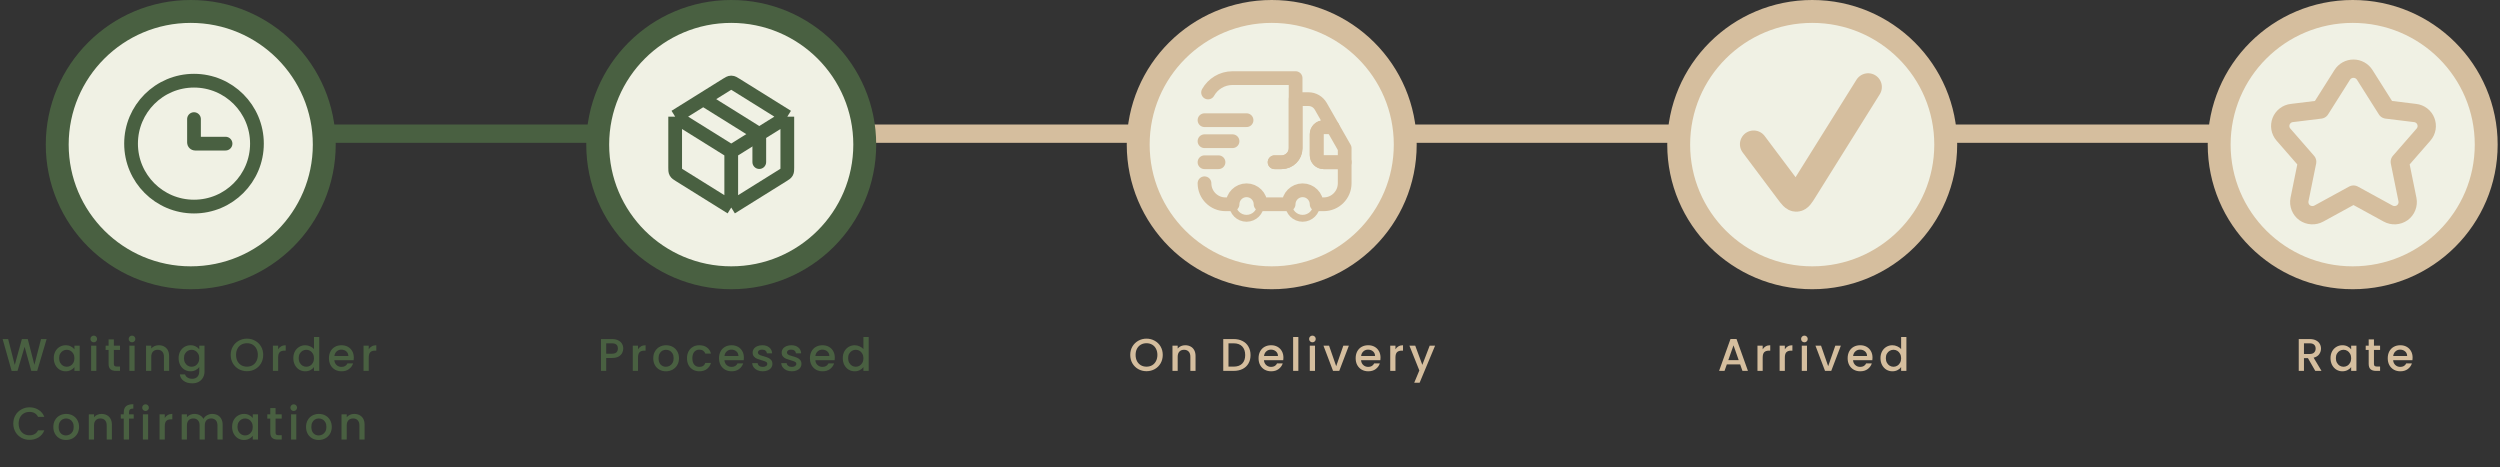 <svg width="546" height="102" viewBox="0 0 546 102" fill="none" xmlns="http://www.w3.org/2000/svg">
<rect x="0" y="0" width="546" height="102" fill="#333333" stroke="none"/>
<line x1="10.781" y1="29.193" x2="153.057" y2="29.193" stroke="#496041" stroke-width="4"/>
<line x1="147.584" y1="29.193" x2="289.859" y2="29.193" stroke="#D5BE9E" stroke-width="4"/>
<line x1="265.627" y1="29.193" x2="407.902" y2="29.193" stroke="#D5BE9E" stroke-width="4"/>
<line x1="378.195" y1="29.193" x2="520.471" y2="29.193" stroke="#D5BE9E" stroke-width="4"/>
<path d="M10.183 74.05L8.123 81H6.833L5.373 75.74L3.823 81L2.543 81.01L0.573 74.05H1.783L3.223 79.71L4.783 74.05H6.063L7.513 79.68L8.963 74.05H10.183ZM11.743 78.22C11.743 77.667 11.857 77.177 12.083 76.75C12.317 76.323 12.63 75.993 13.023 75.76C13.423 75.52 13.863 75.4 14.343 75.4C14.777 75.4 15.153 75.487 15.473 75.66C15.8 75.827 16.06 76.037 16.253 76.29V75.49H17.403V81H16.253V80.18C16.06 80.44 15.797 80.657 15.463 80.83C15.13 81.003 14.75 81.09 14.323 81.09C13.85 81.09 13.417 80.97 13.023 80.73C12.63 80.483 12.317 80.143 12.083 79.71C11.857 79.27 11.743 78.773 11.743 78.22ZM16.253 78.24C16.253 77.86 16.173 77.53 16.013 77.25C15.86 76.97 15.657 76.757 15.403 76.61C15.15 76.463 14.877 76.39 14.583 76.39C14.29 76.39 14.017 76.463 13.763 76.61C13.51 76.75 13.303 76.96 13.143 77.24C12.99 77.513 12.913 77.84 12.913 78.22C12.913 78.6 12.99 78.933 13.143 79.22C13.303 79.507 13.51 79.727 13.763 79.88C14.023 80.027 14.297 80.1 14.583 80.1C14.877 80.1 15.15 80.027 15.403 79.88C15.657 79.733 15.86 79.52 16.013 79.24C16.173 78.953 16.253 78.62 16.253 78.24ZM20.481 74.76C20.274 74.76 20.101 74.69 19.961 74.55C19.821 74.41 19.751 74.237 19.751 74.03C19.751 73.823 19.821 73.65 19.961 73.51C20.101 73.37 20.274 73.3 20.481 73.3C20.681 73.3 20.851 73.37 20.991 73.51C21.131 73.65 21.201 73.823 21.201 74.03C21.201 74.237 21.131 74.41 20.991 74.55C20.851 74.69 20.681 74.76 20.481 74.76ZM21.041 75.49V81H19.901V75.49H21.041ZM24.867 76.42V79.47C24.867 79.677 24.914 79.827 25.007 79.92C25.107 80.007 25.274 80.05 25.507 80.05H26.207V81H25.307C24.794 81 24.401 80.88 24.127 80.64C23.854 80.4 23.717 80.01 23.717 79.47V76.42H23.067V75.49H23.717V74.12H24.867V75.49H26.207V76.42H24.867ZM28.838 74.76C28.631 74.76 28.458 74.69 28.318 74.55C28.178 74.41 28.108 74.237 28.108 74.03C28.108 73.823 28.178 73.65 28.318 73.51C28.458 73.37 28.631 73.3 28.838 73.3C29.038 73.3 29.208 73.37 29.348 73.51C29.488 73.65 29.558 73.823 29.558 74.03C29.558 74.237 29.488 74.41 29.348 74.55C29.208 74.69 29.038 74.76 28.838 74.76ZM29.398 75.49V81H28.258V75.49H29.398ZM34.675 75.4C35.108 75.4 35.495 75.49 35.835 75.67C36.181 75.85 36.451 76.117 36.645 76.47C36.838 76.823 36.935 77.25 36.935 77.75V81H35.805V77.92C35.805 77.427 35.681 77.05 35.435 76.79C35.188 76.523 34.851 76.39 34.425 76.39C33.998 76.39 33.658 76.523 33.405 76.79C33.158 77.05 33.035 77.427 33.035 77.92V81H31.895V75.49H33.035V76.12C33.221 75.893 33.458 75.717 33.745 75.59C34.038 75.463 34.348 75.4 34.675 75.4ZM41.609 75.4C42.036 75.4 42.412 75.487 42.739 75.66C43.072 75.827 43.332 76.037 43.519 76.29V75.49H44.669V81.09C44.669 81.597 44.562 82.047 44.349 82.44C44.136 82.84 43.826 83.153 43.419 83.38C43.019 83.607 42.539 83.72 41.979 83.72C41.232 83.72 40.612 83.543 40.119 83.19C39.626 82.843 39.346 82.37 39.279 81.77H40.409C40.496 82.057 40.679 82.287 40.959 82.46C41.246 82.64 41.586 82.73 41.979 82.73C42.439 82.73 42.809 82.59 43.089 82.31C43.376 82.03 43.519 81.623 43.519 81.09V80.17C43.326 80.43 43.062 80.65 42.729 80.83C42.402 81.003 42.029 81.09 41.609 81.09C41.129 81.09 40.689 80.97 40.289 80.73C39.896 80.483 39.582 80.143 39.349 79.71C39.122 79.27 39.009 78.773 39.009 78.22C39.009 77.667 39.122 77.177 39.349 76.75C39.582 76.323 39.896 75.993 40.289 75.76C40.689 75.52 41.129 75.4 41.609 75.4ZM43.519 78.24C43.519 77.86 43.439 77.53 43.279 77.25C43.126 76.97 42.922 76.757 42.669 76.61C42.416 76.463 42.142 76.39 41.849 76.39C41.556 76.39 41.282 76.463 41.029 76.61C40.776 76.75 40.569 76.96 40.409 77.24C40.256 77.513 40.179 77.84 40.179 78.22C40.179 78.6 40.256 78.933 40.409 79.22C40.569 79.507 40.776 79.727 41.029 79.88C41.289 80.027 41.562 80.1 41.849 80.1C42.142 80.1 42.416 80.027 42.669 79.88C42.922 79.733 43.126 79.52 43.279 79.24C43.439 78.953 43.519 78.62 43.519 78.24ZM53.934 81.07C53.287 81.07 52.691 80.92 52.144 80.62C51.604 80.313 51.174 79.89 50.854 79.35C50.541 78.803 50.384 78.19 50.384 77.51C50.384 76.83 50.541 76.22 50.854 75.68C51.174 75.14 51.604 74.72 52.144 74.42C52.691 74.113 53.287 73.96 53.934 73.96C54.587 73.96 55.184 74.113 55.724 74.42C56.271 74.72 56.701 75.14 57.014 75.68C57.327 76.22 57.484 76.83 57.484 77.51C57.484 78.19 57.327 78.803 57.014 79.35C56.701 79.89 56.271 80.313 55.724 80.62C55.184 80.92 54.587 81.07 53.934 81.07ZM53.934 80.08C54.394 80.08 54.804 79.977 55.164 79.77C55.524 79.557 55.804 79.257 56.004 78.87C56.211 78.477 56.314 78.023 56.314 77.51C56.314 76.997 56.211 76.547 56.004 76.16C55.804 75.773 55.524 75.477 55.164 75.27C54.804 75.063 54.394 74.96 53.934 74.96C53.474 74.96 53.064 75.063 52.704 75.27C52.344 75.477 52.061 75.773 51.854 76.16C51.654 76.547 51.554 76.997 51.554 77.51C51.554 78.023 51.654 78.477 51.854 78.87C52.061 79.257 52.344 79.557 52.704 79.77C53.064 79.977 53.474 80.08 53.934 80.08ZM60.746 76.29C60.912 76.01 61.132 75.793 61.406 75.64C61.686 75.48 62.016 75.4 62.396 75.4V76.58H62.106C61.659 76.58 61.319 76.693 61.086 76.92C60.859 77.147 60.746 77.54 60.746 78.1V81H59.606V75.49H60.746V76.29ZM64.064 78.22C64.064 77.667 64.177 77.177 64.404 76.75C64.637 76.323 64.95 75.993 65.344 75.76C65.744 75.52 66.187 75.4 66.674 75.4C67.034 75.4 67.387 75.48 67.734 75.64C68.087 75.793 68.367 76 68.574 76.26V73.6H69.724V81H68.574V80.17C68.387 80.437 68.127 80.657 67.794 80.83C67.467 81.003 67.09 81.09 66.664 81.09C66.184 81.09 65.744 80.97 65.344 80.73C64.95 80.483 64.637 80.143 64.404 79.71C64.177 79.27 64.064 78.773 64.064 78.22ZM68.574 78.24C68.574 77.86 68.494 77.53 68.334 77.25C68.18 76.97 67.977 76.757 67.724 76.61C67.47 76.463 67.197 76.39 66.904 76.39C66.61 76.39 66.337 76.463 66.084 76.61C65.83 76.75 65.624 76.96 65.464 77.24C65.31 77.513 65.234 77.84 65.234 78.22C65.234 78.6 65.31 78.933 65.464 79.22C65.624 79.507 65.83 79.727 66.084 79.88C66.344 80.027 66.617 80.1 66.904 80.1C67.197 80.1 67.47 80.027 67.724 79.88C67.977 79.733 68.18 79.52 68.334 79.24C68.494 78.953 68.574 78.62 68.574 78.24ZM77.271 78.11C77.271 78.317 77.258 78.503 77.231 78.67H73.021C73.054 79.11 73.218 79.463 73.511 79.73C73.804 79.997 74.164 80.13 74.591 80.13C75.204 80.13 75.638 79.873 75.891 79.36H77.121C76.954 79.867 76.651 80.283 76.211 80.61C75.778 80.93 75.238 81.09 74.591 81.09C74.064 81.09 73.591 80.973 73.171 80.74C72.758 80.5 72.431 80.167 72.191 79.74C71.958 79.307 71.841 78.807 71.841 78.24C71.841 77.673 71.954 77.177 72.181 76.75C72.414 76.317 72.738 75.983 73.151 75.75C73.571 75.517 74.051 75.4 74.591 75.4C75.111 75.4 75.574 75.513 75.981 75.74C76.388 75.967 76.704 76.287 76.931 76.7C77.158 77.107 77.271 77.577 77.271 78.11ZM76.081 77.75C76.074 77.33 75.924 76.993 75.631 76.74C75.338 76.487 74.974 76.36 74.541 76.36C74.148 76.36 73.811 76.487 73.531 76.74C73.251 76.987 73.084 77.323 73.031 77.75H76.081ZM80.533 76.29C80.7 76.01 80.919 75.793 81.193 75.64C81.473 75.48 81.803 75.4 82.183 75.4V76.58H81.893C81.446 76.58 81.106 76.693 80.873 76.92C80.646 77.147 80.533 77.54 80.533 78.1V81H79.393V75.49H80.533V76.29ZM2.903 92.51C2.903 91.83 3.06 91.22 3.373 90.68C3.693 90.14 4.123 89.72 4.663 89.42C5.21 89.113 5.807 88.96 6.453 88.96C7.193 88.96 7.85 89.143 8.423 89.51C9.003 89.87 9.423 90.383 9.683 91.05H8.313C8.133 90.683 7.883 90.41 7.563 90.23C7.243 90.05 6.873 89.96 6.453 89.96C5.993 89.96 5.583 90.063 5.223 90.27C4.863 90.477 4.58 90.773 4.373 91.16C4.173 91.547 4.073 91.997 4.073 92.51C4.073 93.023 4.173 93.473 4.373 93.86C4.58 94.247 4.863 94.547 5.223 94.76C5.583 94.967 5.993 95.07 6.453 95.07C6.873 95.07 7.243 94.98 7.563 94.8C7.883 94.62 8.133 94.347 8.313 93.98H9.683C9.423 94.647 9.003 95.16 8.423 95.52C7.85 95.88 7.193 96.06 6.453 96.06C5.8 96.06 5.203 95.91 4.663 95.61C4.123 95.303 3.693 94.88 3.373 94.34C3.06 93.8 2.903 93.19 2.903 92.51ZM14.408 96.09C13.888 96.09 13.418 95.973 12.998 95.74C12.578 95.5 12.248 95.167 12.008 94.74C11.768 94.307 11.648 93.807 11.648 93.24C11.648 92.68 11.771 92.183 12.018 91.75C12.264 91.317 12.601 90.983 13.028 90.75C13.454 90.517 13.931 90.4 14.458 90.4C14.985 90.4 15.461 90.517 15.888 90.75C16.314 90.983 16.651 91.317 16.898 91.75C17.145 92.183 17.268 92.68 17.268 93.24C17.268 93.8 17.141 94.297 16.888 94.73C16.634 95.163 16.288 95.5 15.848 95.74C15.415 95.973 14.934 96.09 14.408 96.09ZM14.408 95.1C14.701 95.1 14.975 95.03 15.228 94.89C15.488 94.75 15.698 94.54 15.858 94.26C16.018 93.98 16.098 93.64 16.098 93.24C16.098 92.84 16.021 92.503 15.868 92.23C15.714 91.95 15.511 91.74 15.258 91.6C15.005 91.46 14.731 91.39 14.438 91.39C14.145 91.39 13.871 91.46 13.618 91.6C13.371 91.74 13.175 91.95 13.028 92.23C12.881 92.503 12.808 92.84 12.808 93.24C12.808 93.833 12.958 94.293 13.258 94.62C13.565 94.94 13.948 95.1 14.408 95.1ZM22.175 90.4C22.608 90.4 22.995 90.49 23.335 90.67C23.681 90.85 23.951 91.117 24.145 91.47C24.338 91.823 24.435 92.25 24.435 92.75V96H23.305V92.92C23.305 92.427 23.181 92.05 22.935 91.79C22.688 91.523 22.351 91.39 21.925 91.39C21.498 91.39 21.158 91.523 20.905 91.79C20.658 92.05 20.535 92.427 20.535 92.92V96H19.395V90.49H20.535V91.12C20.721 90.893 20.958 90.717 21.245 90.59C21.538 90.463 21.848 90.4 22.175 90.4ZM29.199 91.42H28.179V96H27.029V91.42H26.379V90.49H27.029V90.1C27.029 89.467 27.196 89.007 27.529 88.72C27.869 88.427 28.399 88.28 29.119 88.28V89.23C28.772 89.23 28.529 89.297 28.389 89.43C28.249 89.557 28.179 89.78 28.179 90.1V90.49H29.199V91.42ZM31.789 89.76C31.582 89.76 31.409 89.69 31.269 89.55C31.129 89.41 31.059 89.237 31.059 89.03C31.059 88.823 31.129 88.65 31.269 88.51C31.409 88.37 31.582 88.3 31.789 88.3C31.989 88.3 32.159 88.37 32.299 88.51C32.439 88.65 32.509 88.823 32.509 89.03C32.509 89.237 32.439 89.41 32.299 89.55C32.159 89.69 31.989 89.76 31.789 89.76ZM32.349 90.49V96H31.209V90.49H32.349ZM35.986 91.29C36.153 91.01 36.373 90.793 36.646 90.64C36.926 90.48 37.256 90.4 37.636 90.4V91.58H37.346C36.899 91.58 36.559 91.693 36.326 91.92C36.099 92.147 35.986 92.54 35.986 93.1V96H34.846V90.49H35.986V91.29ZM46.354 90.4C46.787 90.4 47.174 90.49 47.514 90.67C47.861 90.85 48.13 91.117 48.324 91.47C48.524 91.823 48.624 92.25 48.624 92.75V96H47.494V92.92C47.494 92.427 47.37 92.05 47.124 91.79C46.877 91.523 46.541 91.39 46.114 91.39C45.687 91.39 45.347 91.523 45.094 91.79C44.847 92.05 44.724 92.427 44.724 92.92V96H43.594V92.92C43.594 92.427 43.471 92.05 43.224 91.79C42.977 91.523 42.641 91.39 42.214 91.39C41.787 91.39 41.447 91.523 41.194 91.79C40.947 92.05 40.824 92.427 40.824 92.92V96H39.684V90.49H40.824V91.12C41.011 90.893 41.247 90.717 41.534 90.59C41.821 90.463 42.127 90.4 42.454 90.4C42.894 90.4 43.287 90.493 43.634 90.68C43.98 90.867 44.247 91.137 44.434 91.49C44.6 91.157 44.861 90.893 45.214 90.7C45.567 90.5 45.947 90.4 46.354 90.4ZM50.694 93.22C50.694 92.667 50.808 92.177 51.034 91.75C51.268 91.323 51.581 90.993 51.974 90.76C52.374 90.52 52.814 90.4 53.294 90.4C53.728 90.4 54.104 90.487 54.424 90.66C54.751 90.827 55.011 91.037 55.204 91.29V90.49H56.354V96H55.204V95.18C55.011 95.44 54.748 95.657 54.414 95.83C54.081 96.003 53.701 96.09 53.274 96.09C52.801 96.09 52.368 95.97 51.974 95.73C51.581 95.483 51.268 95.143 51.034 94.71C50.808 94.27 50.694 93.773 50.694 93.22ZM55.204 93.24C55.204 92.86 55.124 92.53 54.964 92.25C54.811 91.97 54.608 91.757 54.354 91.61C54.101 91.463 53.828 91.39 53.534 91.39C53.241 91.39 52.968 91.463 52.714 91.61C52.461 91.75 52.254 91.96 52.094 92.24C51.941 92.513 51.864 92.84 51.864 93.22C51.864 93.6 51.941 93.933 52.094 94.22C52.254 94.507 52.461 94.727 52.714 94.88C52.974 95.027 53.248 95.1 53.534 95.1C53.828 95.1 54.101 95.027 54.354 94.88C54.608 94.733 54.811 94.52 54.964 94.24C55.124 93.953 55.204 93.62 55.204 93.24ZM60.182 91.42V94.47C60.182 94.677 60.228 94.827 60.322 94.92C60.422 95.007 60.589 95.05 60.822 95.05H61.522V96H60.622C60.108 96 59.715 95.88 59.442 95.64C59.169 95.4 59.032 95.01 59.032 94.47V91.42H58.382V90.49H59.032V89.12H60.182V90.49H61.522V91.42H60.182ZM64.153 89.76C63.946 89.76 63.773 89.69 63.633 89.55C63.492 89.41 63.422 89.237 63.422 89.03C63.422 88.823 63.492 88.65 63.633 88.51C63.773 88.37 63.946 88.3 64.153 88.3C64.353 88.3 64.522 88.37 64.662 88.51C64.802 88.65 64.873 88.823 64.873 89.03C64.873 89.237 64.802 89.41 64.662 89.55C64.522 89.69 64.353 89.76 64.153 89.76ZM64.713 90.49V96H63.572V90.49H64.713ZM69.599 96.09C69.079 96.09 68.609 95.973 68.189 95.74C67.769 95.5 67.439 95.167 67.199 94.74C66.959 94.307 66.839 93.807 66.839 93.24C66.839 92.68 66.963 92.183 67.209 91.75C67.456 91.317 67.793 90.983 68.219 90.75C68.646 90.517 69.123 90.4 69.649 90.4C70.176 90.4 70.653 90.517 71.079 90.75C71.506 90.983 71.843 91.317 72.089 91.75C72.336 92.183 72.459 92.68 72.459 93.24C72.459 93.8 72.332 94.297 72.079 94.73C71.826 95.163 71.479 95.5 71.039 95.74C70.606 95.973 70.126 96.09 69.599 96.09ZM69.599 95.1C69.892 95.1 70.166 95.03 70.419 94.89C70.679 94.75 70.889 94.54 71.049 94.26C71.209 93.98 71.289 93.64 71.289 93.24C71.289 92.84 71.213 92.503 71.059 92.23C70.906 91.95 70.703 91.74 70.449 91.6C70.196 91.46 69.922 91.39 69.629 91.39C69.336 91.39 69.062 91.46 68.809 91.6C68.562 91.74 68.366 91.95 68.219 92.23C68.073 92.503 67.999 92.84 67.999 93.24C67.999 93.833 68.149 94.293 68.449 94.62C68.756 94.94 69.139 95.1 69.599 95.1ZM77.366 90.4C77.799 90.4 78.186 90.49 78.526 90.67C78.873 90.85 79.143 91.117 79.336 91.47C79.529 91.823 79.626 92.25 79.626 92.75V96H78.496V92.92C78.496 92.427 78.373 92.05 78.126 91.79C77.879 91.523 77.543 91.39 77.116 91.39C76.689 91.39 76.35 91.523 76.096 91.79C75.85 92.05 75.726 92.427 75.726 92.92V96H74.586V90.49H75.726V91.12C75.913 90.893 76.15 90.717 76.436 90.59C76.73 90.463 77.04 90.4 77.366 90.4Z" fill="#496041"/>
<path d="M136.116 76.12C136.116 76.473 136.033 76.807 135.866 77.12C135.699 77.433 135.433 77.69 135.066 77.89C134.699 78.083 134.229 78.18 133.656 78.18H132.396V81H131.256V74.05H133.656C134.189 74.05 134.639 74.143 135.006 74.33C135.379 74.51 135.656 74.757 135.836 75.07C136.023 75.383 136.116 75.733 136.116 76.12ZM133.656 77.25C134.089 77.25 134.413 77.153 134.626 76.96C134.839 76.76 134.946 76.48 134.946 76.12C134.946 75.36 134.516 74.98 133.656 74.98H132.396V77.25H133.656ZM139.343 76.29C139.51 76.01 139.73 75.793 140.003 75.64C140.283 75.48 140.613 75.4 140.993 75.4V76.58H140.703C140.257 76.58 139.917 76.693 139.683 76.92C139.457 77.147 139.343 77.54 139.343 78.1V81H138.203V75.49H139.343V76.29ZM145.431 81.09C144.911 81.09 144.441 80.973 144.021 80.74C143.601 80.5 143.271 80.167 143.031 79.74C142.791 79.307 142.671 78.807 142.671 78.24C142.671 77.68 142.795 77.183 143.041 76.75C143.288 76.317 143.625 75.983 144.051 75.75C144.478 75.517 144.955 75.4 145.481 75.4C146.008 75.4 146.485 75.517 146.911 75.75C147.338 75.983 147.675 76.317 147.921 76.75C148.168 77.183 148.291 77.68 148.291 78.24C148.291 78.8 148.165 79.297 147.911 79.73C147.658 80.163 147.311 80.5 146.871 80.74C146.438 80.973 145.958 81.09 145.431 81.09ZM145.431 80.1C145.725 80.1 145.998 80.03 146.251 79.89C146.511 79.75 146.721 79.54 146.881 79.26C147.041 78.98 147.121 78.64 147.121 78.24C147.121 77.84 147.045 77.503 146.891 77.23C146.738 76.95 146.535 76.74 146.281 76.6C146.028 76.46 145.755 76.39 145.461 76.39C145.168 76.39 144.895 76.46 144.641 76.6C144.395 76.74 144.198 76.95 144.051 77.23C143.905 77.503 143.831 77.84 143.831 78.24C143.831 78.833 143.981 79.293 144.281 79.62C144.588 79.94 144.971 80.1 145.431 80.1ZM150.038 78.24C150.038 77.673 150.152 77.177 150.378 76.75C150.612 76.317 150.932 75.983 151.338 75.75C151.745 75.517 152.212 75.4 152.738 75.4C153.405 75.4 153.955 75.56 154.388 75.88C154.828 76.193 155.125 76.643 155.278 77.23H154.048C153.948 76.957 153.788 76.743 153.568 76.59C153.348 76.437 153.072 76.36 152.738 76.36C152.272 76.36 151.898 76.527 151.618 76.86C151.345 77.187 151.208 77.647 151.208 78.24C151.208 78.833 151.345 79.297 151.618 79.63C151.898 79.963 152.272 80.13 152.738 80.13C153.398 80.13 153.835 79.84 154.048 79.26H155.278C155.118 79.82 154.818 80.267 154.378 80.6C153.938 80.927 153.392 81.09 152.738 81.09C152.212 81.09 151.745 80.973 151.338 80.74C150.932 80.5 150.612 80.167 150.378 79.74C150.152 79.307 150.038 78.807 150.038 78.24ZM162.464 78.11C162.464 78.317 162.451 78.503 162.424 78.67H158.214C158.248 79.11 158.411 79.463 158.704 79.73C158.998 79.997 159.358 80.13 159.784 80.13C160.398 80.13 160.831 79.873 161.084 79.36H162.314C162.148 79.867 161.844 80.283 161.404 80.61C160.971 80.93 160.431 81.09 159.784 81.09C159.258 81.09 158.784 80.973 158.364 80.74C157.951 80.5 157.624 80.167 157.384 79.74C157.151 79.307 157.034 78.807 157.034 78.24C157.034 77.673 157.148 77.177 157.374 76.75C157.608 76.317 157.931 75.983 158.344 75.75C158.764 75.517 159.244 75.4 159.784 75.4C160.304 75.4 160.768 75.513 161.174 75.74C161.581 75.967 161.898 76.287 162.124 76.7C162.351 77.107 162.464 77.577 162.464 78.11ZM161.274 77.75C161.268 77.33 161.118 76.993 160.824 76.74C160.531 76.487 160.168 76.36 159.734 76.36C159.341 76.36 159.004 76.487 158.724 76.74C158.444 76.987 158.278 77.323 158.224 77.75H161.274ZM166.586 81.09C166.153 81.09 165.763 81.013 165.416 80.86C165.076 80.7 164.806 80.487 164.606 80.22C164.406 79.947 164.3 79.643 164.286 79.31H165.466C165.486 79.543 165.596 79.74 165.796 79.9C166.003 80.053 166.26 80.13 166.566 80.13C166.886 80.13 167.133 80.07 167.306 79.95C167.486 79.823 167.576 79.663 167.576 79.47C167.576 79.263 167.476 79.11 167.276 79.01C167.083 78.91 166.773 78.8 166.346 78.68C165.933 78.567 165.596 78.457 165.336 78.35C165.076 78.243 164.85 78.08 164.656 77.86C164.47 77.64 164.376 77.35 164.376 76.99C164.376 76.697 164.463 76.43 164.636 76.19C164.81 75.943 165.056 75.75 165.376 75.61C165.703 75.47 166.076 75.4 166.496 75.4C167.123 75.4 167.626 75.56 168.006 75.88C168.393 76.193 168.6 76.623 168.626 77.17H167.486C167.466 76.923 167.366 76.727 167.186 76.58C167.006 76.433 166.763 76.36 166.456 76.36C166.156 76.36 165.926 76.417 165.766 76.53C165.606 76.643 165.526 76.793 165.526 76.98C165.526 77.127 165.58 77.25 165.686 77.35C165.793 77.45 165.923 77.53 166.076 77.59C166.23 77.643 166.456 77.713 166.756 77.8C167.156 77.907 167.483 78.017 167.736 78.13C167.996 78.237 168.22 78.397 168.406 78.61C168.593 78.823 168.69 79.107 168.696 79.46C168.696 79.773 168.61 80.053 168.436 80.3C168.263 80.547 168.016 80.74 167.696 80.88C167.383 81.02 167.013 81.09 166.586 81.09ZM172.928 81.09C172.495 81.09 172.105 81.013 171.758 80.86C171.418 80.7 171.148 80.487 170.948 80.22C170.748 79.947 170.641 79.643 170.628 79.31H171.808C171.828 79.543 171.938 79.74 172.138 79.9C172.345 80.053 172.601 80.13 172.908 80.13C173.228 80.13 173.475 80.07 173.648 79.95C173.828 79.823 173.918 79.663 173.918 79.47C173.918 79.263 173.818 79.11 173.618 79.01C173.425 78.91 173.115 78.8 172.688 78.68C172.275 78.567 171.938 78.457 171.678 78.35C171.418 78.243 171.191 78.08 170.998 77.86C170.811 77.64 170.718 77.35 170.718 76.99C170.718 76.697 170.805 76.43 170.978 76.19C171.151 75.943 171.398 75.75 171.718 75.61C172.045 75.47 172.418 75.4 172.838 75.4C173.465 75.4 173.968 75.56 174.348 75.88C174.735 76.193 174.941 76.623 174.968 77.17H173.828C173.808 76.923 173.708 76.727 173.528 76.58C173.348 76.433 173.105 76.36 172.798 76.36C172.498 76.36 172.268 76.417 172.108 76.53C171.948 76.643 171.868 76.793 171.868 76.98C171.868 77.127 171.921 77.25 172.028 77.35C172.135 77.45 172.265 77.53 172.418 77.59C172.571 77.643 172.798 77.713 173.098 77.8C173.498 77.907 173.825 78.017 174.078 78.13C174.338 78.237 174.561 78.397 174.748 78.61C174.935 78.823 175.031 79.107 175.038 79.46C175.038 79.773 174.951 80.053 174.778 80.3C174.605 80.547 174.358 80.74 174.038 80.88C173.725 81.02 173.355 81.09 172.928 81.09ZM182.32 78.11C182.32 78.317 182.306 78.503 182.28 78.67H178.07C178.103 79.11 178.266 79.463 178.56 79.73C178.853 79.997 179.213 80.13 179.64 80.13C180.253 80.13 180.686 79.873 180.94 79.36H182.17C182.003 79.867 181.7 80.283 181.26 80.61C180.826 80.93 180.286 81.09 179.64 81.09C179.113 81.09 178.64 80.973 178.22 80.74C177.806 80.5 177.48 80.167 177.24 79.74C177.006 79.307 176.89 78.807 176.89 78.24C176.89 77.673 177.003 77.177 177.23 76.75C177.463 76.317 177.786 75.983 178.2 75.75C178.62 75.517 179.1 75.4 179.64 75.4C180.16 75.4 180.623 75.513 181.03 75.74C181.436 75.967 181.753 76.287 181.98 76.7C182.206 77.107 182.32 77.577 182.32 78.11ZM181.13 77.75C181.123 77.33 180.973 76.993 180.68 76.74C180.386 76.487 180.023 76.36 179.59 76.36C179.196 76.36 178.86 76.487 178.58 76.74C178.3 76.987 178.133 77.323 178.08 77.75H181.13ZM184.062 78.22C184.062 77.667 184.175 77.177 184.402 76.75C184.635 76.323 184.948 75.993 185.342 75.76C185.742 75.52 186.185 75.4 186.672 75.4C187.032 75.4 187.385 75.48 187.732 75.64C188.085 75.793 188.365 76 188.572 76.26V73.6H189.722V81H188.572V80.17C188.385 80.437 188.125 80.657 187.792 80.83C187.465 81.003 187.088 81.09 186.662 81.09C186.182 81.09 185.742 80.97 185.342 80.73C184.948 80.483 184.635 80.143 184.402 79.71C184.175 79.27 184.062 78.773 184.062 78.22ZM188.572 78.24C188.572 77.86 188.492 77.53 188.332 77.25C188.178 76.97 187.975 76.757 187.722 76.61C187.468 76.463 187.195 76.39 186.902 76.39C186.608 76.39 186.335 76.463 186.082 76.61C185.828 76.75 185.622 76.96 185.462 77.24C185.308 77.513 185.232 77.84 185.232 78.22C185.232 78.6 185.308 78.933 185.462 79.22C185.622 79.507 185.828 79.727 186.082 79.88C186.342 80.027 186.615 80.1 186.902 80.1C187.195 80.1 187.468 80.027 187.722 79.88C187.975 79.733 188.178 79.52 188.332 79.24C188.492 78.953 188.572 78.62 188.572 78.24Z" fill="#496041"/>
<path d="M250.395 81.07C249.748 81.07 249.152 80.92 248.605 80.62C248.065 80.313 247.635 79.89 247.315 79.35C247.002 78.803 246.845 78.19 246.845 77.51C246.845 76.83 247.002 76.22 247.315 75.68C247.635 75.14 248.065 74.72 248.605 74.42C249.152 74.113 249.748 73.96 250.395 73.96C251.048 73.96 251.645 74.113 252.185 74.42C252.732 74.72 253.162 75.14 253.475 75.68C253.788 76.22 253.945 76.83 253.945 77.51C253.945 78.19 253.788 78.803 253.475 79.35C253.162 79.89 252.732 80.313 252.185 80.62C251.645 80.92 251.048 81.07 250.395 81.07ZM250.395 80.08C250.855 80.08 251.265 79.977 251.625 79.77C251.985 79.557 252.265 79.257 252.465 78.87C252.672 78.477 252.775 78.023 252.775 77.51C252.775 76.997 252.672 76.547 252.465 76.16C252.265 75.773 251.985 75.477 251.625 75.27C251.265 75.063 250.855 74.96 250.395 74.96C249.935 74.96 249.525 75.063 249.165 75.27C248.805 75.477 248.522 75.773 248.315 76.16C248.115 76.547 248.015 76.997 248.015 77.51C248.015 78.023 248.115 78.477 248.315 78.87C248.522 79.257 248.805 79.557 249.165 79.77C249.525 79.977 249.935 80.08 250.395 80.08ZM258.847 75.4C259.28 75.4 259.667 75.49 260.007 75.67C260.354 75.85 260.624 76.117 260.817 76.47C261.01 76.823 261.107 77.25 261.107 77.75V81H259.977V77.92C259.977 77.427 259.854 77.05 259.607 76.79C259.36 76.523 259.024 76.39 258.597 76.39C258.17 76.39 257.83 76.523 257.577 76.79C257.33 77.05 257.207 77.427 257.207 77.92V81H256.067V75.49H257.207V76.12C257.394 75.893 257.63 75.717 257.917 75.59C258.21 75.463 258.52 75.4 258.847 75.4ZM269.429 74.05C270.169 74.05 270.815 74.193 271.369 74.48C271.929 74.76 272.359 75.167 272.659 75.7C272.965 76.227 273.119 76.843 273.119 77.55C273.119 78.257 272.965 78.87 272.659 79.39C272.359 79.91 271.929 80.31 271.369 80.59C270.815 80.863 270.169 81 269.429 81H267.159V74.05H269.429ZM269.429 80.07C270.242 80.07 270.865 79.85 271.299 79.41C271.732 78.97 271.949 78.35 271.949 77.55C271.949 76.743 271.732 76.113 271.299 75.66C270.865 75.207 270.242 74.98 269.429 74.98H268.299V80.07H269.429ZM280.299 78.11C280.299 78.317 280.285 78.503 280.259 78.67H276.049C276.082 79.11 276.245 79.463 276.539 79.73C276.832 79.997 277.192 80.13 277.619 80.13C278.232 80.13 278.665 79.873 278.919 79.36H280.149C279.982 79.867 279.679 80.283 279.239 80.61C278.805 80.93 278.265 81.09 277.619 81.09C277.092 81.09 276.619 80.973 276.199 80.74C275.785 80.5 275.459 80.167 275.219 79.74C274.985 79.307 274.869 78.807 274.869 78.24C274.869 77.673 274.982 77.177 275.209 76.75C275.442 76.317 275.765 75.983 276.179 75.75C276.599 75.517 277.079 75.4 277.619 75.4C278.139 75.4 278.602 75.513 279.009 75.74C279.415 75.967 279.732 76.287 279.959 76.7C280.185 77.107 280.299 77.577 280.299 78.11ZM279.109 77.75C279.102 77.33 278.952 76.993 278.659 76.74C278.365 76.487 278.002 76.36 277.569 76.36C277.175 76.36 276.839 76.487 276.559 76.74C276.279 76.987 276.112 77.323 276.059 77.75H279.109ZM283.56 73.6V81H282.42V73.6H283.56ZM286.637 74.76C286.43 74.76 286.257 74.69 286.117 74.55C285.977 74.41 285.907 74.237 285.907 74.03C285.907 73.823 285.977 73.65 286.117 73.51C286.257 73.37 286.43 73.3 286.637 73.3C286.837 73.3 287.007 73.37 287.147 73.51C287.287 73.65 287.357 73.823 287.357 74.03C287.357 74.237 287.287 74.41 287.147 74.55C287.007 74.69 286.837 74.76 286.637 74.76ZM287.197 75.49V81H286.057V75.49H287.197ZM291.824 79.98L293.384 75.49H294.594L292.494 81H291.134L289.044 75.49H290.264L291.824 79.98ZM301.506 78.11C301.506 78.317 301.492 78.503 301.466 78.67H297.256C297.289 79.11 297.452 79.463 297.746 79.73C298.039 79.997 298.399 80.13 298.826 80.13C299.439 80.13 299.872 79.873 300.126 79.36H301.356C301.189 79.867 300.886 80.283 300.446 80.61C300.012 80.93 299.472 81.09 298.826 81.09C298.299 81.09 297.826 80.973 297.406 80.74C296.992 80.5 296.666 80.167 296.426 79.74C296.192 79.307 296.076 78.807 296.076 78.24C296.076 77.673 296.189 77.177 296.416 76.75C296.649 76.317 296.972 75.983 297.386 75.75C297.806 75.517 298.286 75.4 298.826 75.4C299.346 75.4 299.809 75.513 300.216 75.74C300.622 75.967 300.939 76.287 301.166 76.7C301.392 77.107 301.506 77.577 301.506 78.11ZM300.316 77.75C300.309 77.33 300.159 76.993 299.866 76.74C299.572 76.487 299.209 76.36 298.776 76.36C298.382 76.36 298.046 76.487 297.766 76.74C297.486 76.987 297.319 77.323 297.266 77.75H300.316ZM304.767 76.29C304.934 76.01 305.154 75.793 305.427 75.64C305.707 75.48 306.037 75.4 306.417 75.4V76.58H306.127C305.681 76.58 305.341 76.693 305.107 76.92C304.881 77.147 304.767 77.54 304.767 78.1V81H303.627V75.49H304.767V76.29ZM313.425 75.49L310.045 83.59H308.865L309.985 80.91L307.815 75.49H309.085L310.635 79.69L312.245 75.49H313.425Z" fill="#D5BE9E"/>
<path d="M380.049 79.58H377.139L376.639 81H375.449L377.939 74.04H379.259L381.749 81H380.549L380.049 79.58ZM379.729 78.65L378.599 75.42L377.459 78.65H379.729ZM384.971 76.29C385.138 76.01 385.358 75.793 385.631 75.64C385.911 75.48 386.241 75.4 386.621 75.4V76.58H386.331C385.885 76.58 385.545 76.693 385.311 76.92C385.085 77.147 384.971 77.54 384.971 78.1V81H383.831V75.49H384.971V76.29ZM389.809 76.29C389.976 76.01 390.196 75.793 390.469 75.64C390.749 75.48 391.079 75.4 391.459 75.4V76.58H391.169C390.723 76.58 390.383 76.693 390.149 76.92C389.923 77.147 389.809 77.54 389.809 78.1V81H388.669V75.49H389.809V76.29ZM394.087 74.76C393.881 74.76 393.707 74.69 393.567 74.55C393.427 74.41 393.357 74.237 393.357 74.03C393.357 73.823 393.427 73.65 393.567 73.51C393.707 73.37 393.881 73.3 394.087 73.3C394.287 73.3 394.457 73.37 394.597 73.51C394.737 73.65 394.807 73.823 394.807 74.03C394.807 74.237 394.737 74.41 394.597 74.55C394.457 74.69 394.287 74.76 394.087 74.76ZM394.647 75.49V81H393.507V75.49H394.647ZM399.274 79.98L400.834 75.49H402.044L399.944 81H398.584L396.494 75.49H397.714L399.274 79.98ZM408.956 78.11C408.956 78.317 408.942 78.503 408.916 78.67H404.706C404.739 79.11 404.902 79.463 405.196 79.73C405.489 79.997 405.849 80.13 406.276 80.13C406.889 80.13 407.322 79.873 407.576 79.36H408.806C408.639 79.867 408.336 80.283 407.896 80.61C407.462 80.93 406.922 81.09 406.276 81.09C405.749 81.09 405.276 80.973 404.856 80.74C404.442 80.5 404.116 80.167 403.876 79.74C403.642 79.307 403.526 78.807 403.526 78.24C403.526 77.673 403.639 77.177 403.866 76.75C404.099 76.317 404.422 75.983 404.836 75.75C405.256 75.517 405.736 75.4 406.276 75.4C406.796 75.4 407.259 75.513 407.666 75.74C408.072 75.967 408.389 76.287 408.616 76.7C408.842 77.107 408.956 77.577 408.956 78.11ZM407.766 77.75C407.759 77.33 407.609 76.993 407.316 76.74C407.022 76.487 406.659 76.36 406.226 76.36C405.832 76.36 405.496 76.487 405.216 76.74C404.936 76.987 404.769 77.323 404.716 77.75H407.766ZM410.697 78.22C410.697 77.667 410.811 77.177 411.037 76.75C411.271 76.323 411.584 75.993 411.977 75.76C412.377 75.52 412.821 75.4 413.307 75.4C413.667 75.4 414.021 75.48 414.367 75.64C414.721 75.793 415.001 76 415.207 76.26V73.6H416.357V81H415.207V80.17C415.021 80.437 414.761 80.657 414.427 80.83C414.101 81.003 413.724 81.09 413.297 81.09C412.817 81.09 412.377 80.97 411.977 80.73C411.584 80.483 411.271 80.143 411.037 79.71C410.811 79.27 410.697 78.773 410.697 78.22ZM415.207 78.24C415.207 77.86 415.127 77.53 414.967 77.25C414.814 76.97 414.611 76.757 414.357 76.61C414.104 76.463 413.831 76.39 413.537 76.39C413.244 76.39 412.971 76.463 412.717 76.61C412.464 76.75 412.257 76.96 412.097 77.24C411.944 77.513 411.867 77.84 411.867 78.22C411.867 78.6 411.944 78.933 412.097 79.22C412.257 79.507 412.464 79.727 412.717 79.88C412.977 80.027 413.251 80.1 413.537 80.1C413.831 80.1 414.104 80.027 414.357 79.88C414.611 79.733 414.814 79.52 414.967 79.24C415.127 78.953 415.207 78.62 415.207 78.24Z" fill="#D5BE9E"/>
<path d="M505.655 81L504.055 78.22H503.185V81H502.045V74.05H504.445C504.979 74.05 505.429 74.143 505.795 74.33C506.169 74.517 506.445 74.767 506.625 75.08C506.812 75.393 506.905 75.743 506.905 76.13C506.905 76.583 506.772 76.997 506.505 77.37C506.245 77.737 505.842 77.987 505.295 78.12L507.015 81H505.655ZM503.185 77.31H504.445C504.872 77.31 505.192 77.203 505.405 76.99C505.625 76.777 505.735 76.49 505.735 76.13C505.735 75.77 505.629 75.49 505.415 75.29C505.202 75.083 504.879 74.98 504.445 74.98H503.185V77.31ZM508.984 78.22C508.984 77.667 509.097 77.177 509.324 76.75C509.557 76.323 509.87 75.993 510.264 75.76C510.664 75.52 511.104 75.4 511.584 75.4C512.017 75.4 512.394 75.487 512.714 75.66C513.04 75.827 513.3 76.037 513.494 76.29V75.49H514.644V81H513.494V80.18C513.3 80.44 513.037 80.657 512.704 80.83C512.37 81.003 511.99 81.09 511.564 81.09C511.09 81.09 510.657 80.97 510.264 80.73C509.87 80.483 509.557 80.143 509.324 79.71C509.097 79.27 508.984 78.773 508.984 78.22ZM513.494 78.24C513.494 77.86 513.414 77.53 513.254 77.25C513.1 76.97 512.897 76.757 512.644 76.61C512.39 76.463 512.117 76.39 511.824 76.39C511.53 76.39 511.257 76.463 511.004 76.61C510.75 76.75 510.544 76.96 510.384 77.24C510.23 77.513 510.154 77.84 510.154 78.22C510.154 78.6 510.23 78.933 510.384 79.22C510.544 79.507 510.75 79.727 511.004 79.88C511.264 80.027 511.537 80.1 511.824 80.1C512.117 80.1 512.39 80.027 512.644 79.88C512.897 79.733 513.1 79.52 513.254 79.24C513.414 78.953 513.494 78.62 513.494 78.24ZM518.471 76.42V79.47C518.471 79.677 518.518 79.827 518.611 79.92C518.711 80.007 518.878 80.05 519.111 80.05H519.811V81H518.911C518.398 81 518.004 80.88 517.731 80.64C517.458 80.4 517.321 80.01 517.321 79.47V76.42H516.671V75.49H517.321V74.12H518.471V75.49H519.811V76.42H518.471ZM526.912 78.11C526.912 78.317 526.898 78.503 526.872 78.67H522.662C522.695 79.11 522.858 79.463 523.152 79.73C523.445 79.997 523.805 80.13 524.232 80.13C524.845 80.13 525.278 79.873 525.532 79.36H526.762C526.595 79.867 526.292 80.283 525.852 80.61C525.418 80.93 524.878 81.09 524.232 81.09C523.705 81.09 523.232 80.973 522.812 80.74C522.398 80.5 522.072 80.167 521.832 79.74C521.598 79.307 521.482 78.807 521.482 78.24C521.482 77.673 521.595 77.177 521.822 76.75C522.055 76.317 522.378 75.983 522.792 75.75C523.212 75.517 523.692 75.4 524.232 75.4C524.752 75.4 525.215 75.513 525.622 75.74C526.028 75.967 526.345 76.287 526.572 76.7C526.798 77.107 526.912 77.577 526.912 78.11ZM525.722 77.75C525.715 77.33 525.565 76.993 525.272 76.74C524.978 76.487 524.615 76.36 524.182 76.36C523.788 76.36 523.452 76.487 523.172 76.74C522.892 76.987 522.725 77.323 522.672 77.75H525.722Z" fill="#D5BE9E"/>
<path d="M70.82 31.583C70.82 47.639 57.771 60.666 41.66 60.666C25.55 60.666 12.5 47.639 12.5 31.583C12.5 15.527 25.55 2.5 41.66 2.5C57.771 2.5 70.82 15.527 70.82 31.583Z" fill="#F0F1E4" stroke="#496041" stroke-width="5"/>
<path d="M424.947 31.583C424.947 47.639 411.898 60.666 395.787 60.666C379.677 60.666 366.627 47.639 366.627 31.583C366.627 15.527 379.677 2.5 395.787 2.5C411.898 2.5 424.947 15.527 424.947 31.583Z" fill="#F0F1E4" stroke="#D5BE9E" stroke-width="5"/>
<path d="M188.861 31.583C188.861 47.639 175.812 60.666 159.701 60.666C143.591 60.666 130.541 47.639 130.541 31.583C130.541 15.527 143.591 2.5 159.701 2.5C175.812 2.5 188.861 15.527 188.861 31.583Z" fill="#F0F1E4" stroke="#496041" stroke-width="5"/>
<path d="M306.904 31.583C306.904 47.639 293.855 60.666 277.744 60.666C261.634 60.666 248.584 47.639 248.584 31.583C248.584 15.527 261.634 2.5 277.744 2.5C293.855 2.5 306.904 15.527 306.904 31.583Z" fill="#F0F1E4" stroke="#D5BE9E" stroke-width="5"/>
<path d="M542.988 31.583C542.988 47.639 529.939 60.666 513.828 60.666C497.718 60.666 484.668 47.639 484.668 31.583C484.668 15.527 497.718 2.5 513.828 2.5C529.939 2.5 542.988 15.527 542.988 31.583Z" fill="#F0F1E4" stroke="#D5BE9E" stroke-width="5"/>
<circle cx="42.37" cy="31.37" r="13.747" stroke="#496041" stroke-width="3"/>
<path d="M49.258 31.37H42.619C42.481 31.37 42.369 31.258 42.369 31.12V26.012" stroke="#496041" stroke-width="3" stroke-linecap="round"/>
<path d="M159.702 45.328V33.11M159.702 45.328L148.397 38.279C147.937 37.992 147.706 37.848 147.581 37.622C147.455 37.396 147.455 37.124 147.455 36.582V25.474M159.702 45.328L165.826 41.51L171.008 38.279C171.468 37.992 171.698 37.848 171.824 37.622C171.949 37.396 171.949 37.124 171.949 36.582V25.474M159.702 33.11L147.455 25.474M159.702 33.11L171.949 25.474M147.455 25.474L158.644 18.498C159.159 18.177 159.416 18.017 159.702 18.017C159.988 18.017 160.246 18.177 160.76 18.498L171.949 25.474" stroke="#496041" stroke-width="3" stroke-linejoin="round"/>
<path d="M164.327 35.401C164.327 36.229 164.999 36.901 165.827 36.901C166.656 36.901 167.327 36.229 167.327 35.401H164.327ZM164.885 28.705L165.679 27.432L164.885 28.705ZM165.702 29.362L164.39 30.09L165.702 29.362ZM152.786 22.929L164.092 29.978L165.679 27.432L154.374 20.384L152.786 22.929ZM167.327 35.401V30.402H164.327V35.401H167.327ZM164.092 29.978C164.21 30.052 164.298 30.107 164.372 30.155C164.446 30.203 164.486 30.231 164.508 30.248C164.528 30.263 164.515 30.256 164.489 30.228C164.459 30.195 164.423 30.149 164.39 30.09L167.013 28.634C166.816 28.278 166.557 28.038 166.33 27.865C166.129 27.711 165.885 27.561 165.679 27.432L164.092 29.978ZM167.327 30.402C167.327 30.159 167.329 29.872 167.305 29.62C167.278 29.337 167.211 28.99 167.013 28.634L164.39 30.09C164.357 30.031 164.337 29.975 164.326 29.933C164.316 29.896 164.316 29.881 164.318 29.907C164.321 29.934 164.324 29.982 164.326 30.071C164.327 30.159 164.327 30.262 164.327 30.402H167.327Z" fill="#496041"/>
<path d="M278.369 35.432H279.9C281.584 35.432 282.962 34.054 282.962 32.37V17.062H269.184C266.888 17.062 264.883 18.332 263.842 20.2" stroke="#D5BE9E" stroke-width="3" stroke-linecap="round" stroke-linejoin="round"/>
<path d="M263.062 40.024C263.062 42.565 265.114 44.617 267.655 44.617H269.186C269.186 42.933 270.564 41.555 272.248 41.555C273.931 41.555 275.309 42.933 275.309 44.617H281.433C281.433 42.933 282.81 41.555 284.494 41.555C286.178 41.555 287.556 42.933 287.556 44.617H289.087C291.628 44.617 293.679 42.565 293.679 40.024V35.432H289.087C288.245 35.432 287.556 34.743 287.556 33.901V29.308C287.556 28.466 288.245 27.777 289.087 27.777H291.061L288.444 23.2C287.893 22.251 286.882 21.654 285.78 21.654H282.963V32.37C282.963 34.054 281.586 35.432 279.902 35.432H278.371" stroke="#D5BE9E" stroke-width="3" stroke-linecap="round" stroke-linejoin="round"/>
<path d="M272.247 47.678C273.938 47.678 275.309 46.308 275.309 44.617C275.309 42.926 273.938 41.555 272.247 41.555C270.556 41.555 269.186 42.926 269.186 44.617C269.186 46.308 270.556 47.678 272.247 47.678Z" stroke="#D5BE9E" stroke-width="1.5" stroke-linecap="round" stroke-linejoin="round"/>
<path d="M284.493 47.678C286.184 47.678 287.555 46.308 287.555 44.617C287.555 42.926 286.184 41.555 284.493 41.555C282.802 41.555 281.432 42.926 281.432 44.617C281.432 46.308 282.802 47.678 284.493 47.678Z" stroke="#D5BE9E" stroke-width="1.5" stroke-linecap="round" stroke-linejoin="round"/>
<path d="M293.678 32.37V35.432H289.086C288.244 35.432 287.555 34.743 287.555 33.901V29.308C287.555 28.466 288.244 27.778 289.086 27.778H291.06L293.678 32.37Z" stroke="#D5BE9E" stroke-width="3" stroke-linecap="round" stroke-linejoin="round"/>
<path d="M263.062 26.247H272.248" stroke="#D5BE9E" stroke-width="3" stroke-linecap="round" stroke-linejoin="round"/>
<path d="M263.062 30.839H269.186" stroke="#D5BE9E" stroke-width="3" stroke-linecap="round" stroke-linejoin="round"/>
<path d="M263.062 35.432H266.124" stroke="#D5BE9E" stroke-width="3" stroke-linecap="round" stroke-linejoin="round"/>
<path d="M408 19L393.921 41.526C393.219 42.649 392.869 43.21 392.342 43.232C391.816 43.255 391.419 42.725 390.625 41.666L383 31.5" stroke="#D5BE9E" stroke-width="6" stroke-linecap="round"/>
<path d="M511.539 16.363C511.8 15.945 512.163 15.602 512.593 15.363C513.024 15.125 513.508 15 514 15C514.492 15 514.976 15.125 515.406 15.363C515.837 15.602 516.2 15.945 516.461 16.363L521.236 23.919L527.462 24.682C527.978 24.739 528.469 24.937 528.882 25.253C529.294 25.569 529.613 25.992 529.802 26.476C529.992 26.959 530.047 27.486 529.96 27.998C529.872 28.51 529.647 28.989 529.308 29.383L524.115 35.339L525.789 43.585C525.893 44.123 525.843 44.679 525.642 45.19C525.442 45.7 525.1 46.142 524.657 46.465C524.208 46.781 523.679 46.965 523.131 46.995C522.582 47.026 522.037 46.902 521.556 46.637L514 42.502L506.444 46.637C505.963 46.902 505.418 47.026 504.869 46.995C504.321 46.965 503.792 46.781 503.343 46.465C502.9 46.142 502.558 45.7 502.358 45.19C502.157 44.679 502.106 44.123 502.211 43.585L503.885 35.339L498.692 29.383C498.353 28.989 498.128 28.51 498.04 27.998C497.953 27.486 498.008 26.959 498.198 26.476C498.387 25.992 498.706 25.569 499.118 25.253C499.531 24.937 500.021 24.739 500.538 24.682L506.764 23.919L511.539 16.363Z" stroke="#D5BE9E" stroke-width="4" stroke-linecap="round" stroke-linejoin="round"/>
</svg>
